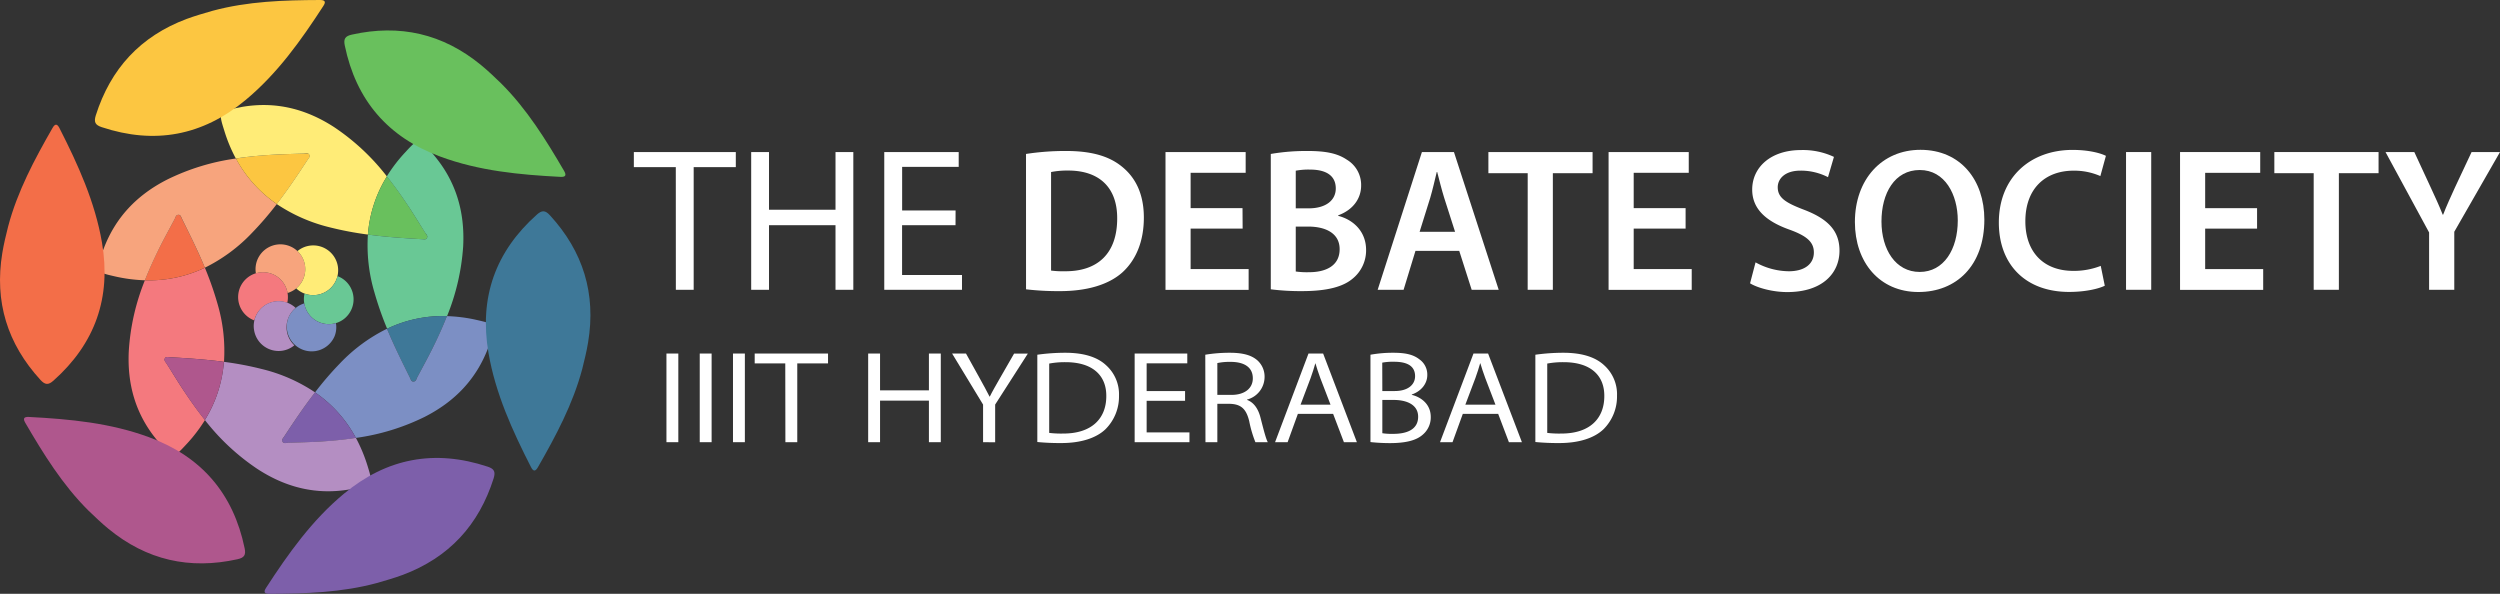<svg xmlns="http://www.w3.org/2000/svg" viewBox="0 0 842 200"><rect x="0" y="0" width="842" height="200" fill="#333333" stroke="none"/><defs><style>.cls-1{fill:#f4797e;}.cls-2{fill:#f36e48;}.cls-3{fill:#f7a47d;}.cls-4{fill:#fcc641;}.cls-5{fill:#ffec77;}.cls-6{fill:#69c05d;}.cls-7{fill:#69c895;}.cls-8{fill:#3e7898;}.cls-9{fill:#7c8fc4;}.cls-10{fill:#7d5faa;}.cls-11{fill:#b48ec2;}.cls-12{fill:#af578d;}.cls-13{fill:#fff;}</style></defs><title>darkmodelogo</title><g id="Layer_2" data-name="Layer 2"><g id="Layer_1-2" data-name="Layer 1"><path class="cls-1" d="M55.52,120.72c-.33.7.31,1.25.65,1.8,2,3.17,3.9,6.36,6,9.46,2.18,3.27,4.45,6.44,6.87,9.48a52.48,52.48,0,0,1-6.2,8.11c-4.47,4.84-4.67,4.89-8.87,0-.34-.4-.67-.81-1-1.22-7.33-8.81-10.2-19-9.58-30.36A75.79,75.79,0,0,1,48.8,94.4,43.44,43.44,0,0,0,69,90.16a109.36,109.36,0,0,1,4.27,12.2,56,56,0,0,1,2.17,19.51c-6-.8-12-1.21-18.08-1.55C56.71,120.28,55.88,120,55.52,120.72Z"/><path class="cls-1" d="M96.85,98.69a8.15,8.15,0,0,1-.11,3.3,8.39,8.39,0,0,0-11.08,5.93,8.38,8.38,0,1,1,11.19-9.23Z"/><path class="cls-2" d="M69,90.16A43.44,43.44,0,0,1,48.8,94.4c1.42-3.61,3-7.17,4.78-10.69,1.66-3.34,3.46-6.6,5.21-9.89.3-.58.46-1.41,1.23-1.47s1,.81,1.27,1.38C64,79.13,66.68,84.57,69,90.16Z"/><path class="cls-3" d="M93.23,68.72a110.42,110.42,0,0,1-8.44,9.8A55.94,55.94,0,0,1,69,90.16c-2.3-5.59-5-11-7.69-16.43-.29-.57-.44-1.45-1.27-1.38s-.93.89-1.23,1.47c-1.75,3.29-3.55,6.55-5.21,9.89-1.74,3.52-3.36,7.08-4.78,10.69a52.12,52.12,0,0,1-10.11-1.31c-6.43-1.46-6.58-1.6-4.41-7.71.17-.49.37-1,.56-1.46,4-10.74,11.36-18.33,21.5-23.47a75.66,75.66,0,0,1,23.12-7.07A43.23,43.23,0,0,0,93.23,68.72Z"/><path class="cls-3" d="M102.26,93.66a8.4,8.4,0,0,1-2.49,3.47,8.77,8.77,0,0,1-2.92,1.56,8.37,8.37,0,0,0-10.67-6.64,8.37,8.37,0,0,1,11.26-9.2,8.17,8.17,0,0,1,2.75,1.72A8.35,8.35,0,0,1,102.26,93.66Z"/><path class="cls-4" d="M103.6,53.84c-3.31,5.07-6.68,10.1-10.37,14.88A43.23,43.23,0,0,1,79.46,53.38c3.84-.59,7.73-1,11.64-1.21,3.72-.24,7.45-.32,11.18-.44.64,0,1.45-.3,1.88.33S104,53.32,103.6,53.84Z"/><path class="cls-5" d="M130.31,59.42A43.35,43.35,0,0,0,123.91,79,110.71,110.71,0,0,1,111.2,76.6a55.67,55.67,0,0,1-18-7.88c3.69-4.78,7.06-9.81,10.37-14.88.35-.52,1-1.09.56-1.78s-1.24-.36-1.88-.33c-3.73.12-7.46.2-11.18.44-3.91.25-7.8.62-11.64,1.21A51.26,51.26,0,0,1,75.54,44c-2-6.3-1.9-6.5,4.46-7.68L81.55,36c11.3-1.93,21.55.67,31.08,6.88A75.54,75.54,0,0,1,130.31,59.42Z"/><path class="cls-5" d="M113.79,89.72a8.57,8.57,0,0,1-.12,3.24,8.39,8.39,0,0,1-6.85,6.34,8.28,8.28,0,0,1-4.24-.42,8.47,8.47,0,0,1-2.81-1.75,8.39,8.39,0,0,0,.42-12.56,8.2,8.2,0,0,1,4-1.81A8.39,8.39,0,0,1,113.79,89.72Z"/><path class="cls-6" d="M143.81,80.14c-.36.76-1.2.45-1.82.42-6.05-.34-12.09-.75-18.08-1.55a43.35,43.35,0,0,1,6.4-19.59c2.44,3,4.71,6.21,6.88,9.47,2.06,3.1,4,6.29,6,9.45C143.5,78.89,144.14,79.45,143.81,80.14Z"/><path class="cls-7" d="M156,82.91a75.79,75.79,0,0,1-5.43,23.56,43.32,43.32,0,0,0-20.18,4.25,110.07,110.07,0,0,1-4.27-12.2A55.79,55.79,0,0,1,123.91,79c6,.8,12,1.21,18.08,1.55.62,0,1.46.34,1.82-.42s-.31-1.25-.66-1.8c-2-3.16-3.9-6.35-6-9.45-2.17-3.26-4.44-6.44-6.88-9.47a52.09,52.09,0,0,1,6.21-8.11c4.47-4.85,4.67-4.9,8.87,0,.34.39.66.8,1,1.21C153.7,61.36,156.57,71.56,156,82.91Z"/><path class="cls-7" d="M116,107.31a8.27,8.27,0,0,1-2.87,1.51,8.39,8.39,0,0,1-10.56-9.94,8.28,8.28,0,0,0,4.24.42A8.39,8.39,0,0,0,113.67,93a8.23,8.23,0,0,1,3.57,2.57A8.38,8.38,0,0,1,116,107.31Z"/><path class="cls-8" d="M150.52,106.47c-1.42,3.62-3,7.17-4.78,10.69-1.65,3.33-3.45,6.6-5.2,9.9-.3.57-.47,1.4-1.23,1.46s-1-.81-1.27-1.37c-2.73-5.41-5.39-10.84-7.7-16.43A43.32,43.32,0,0,1,150.52,106.47Z"/><path class="cls-9" d="M165.05,115.49c-.18.49-.38,1-.56,1.46-4,10.75-11.36,18.33-21.5,23.47a75.44,75.44,0,0,1-23.13,7.07,43.2,43.2,0,0,0-13.76-15.34,108.68,108.68,0,0,1,8.43-9.8,55.84,55.84,0,0,1,15.81-11.63c2.31,5.59,5,11,7.7,16.43.28.56.43,1.44,1.27,1.37s.93-.89,1.23-1.46c1.75-3.3,3.55-6.57,5.2-9.9,1.75-3.52,3.36-7.07,4.78-10.69a52.32,52.32,0,0,1,10.12,1.31C167.07,109.24,167.22,109.39,165.05,115.49Z"/><path class="cls-9" d="M113.14,108.82a8.22,8.22,0,0,1-.44,4.39,8.38,8.38,0,0,1-15.64-6,8.23,8.23,0,0,1,2.5-3.46,8.52,8.52,0,0,1,2.92-1.57,8.37,8.37,0,0,0,10.66,6.64Z"/><path class="cls-10" d="M119.86,147.49c-3.84.59-7.72,1-11.64,1.22-3.72.23-7.45.31-11.17.43-.65,0-1.45.3-1.89-.33s.21-1.25.56-1.79c3.32-5.06,6.69-10.09,10.38-14.87A43.2,43.2,0,0,1,119.86,147.49Z"/><path class="cls-11" d="M119.32,164.59l-1.55.24c-11.29,1.94-21.55-.67-31.07-6.88A75.75,75.75,0,0,1,69,141.46a43.44,43.44,0,0,0,6.41-19.59,106.37,106.37,0,0,1,12.7,2.4,55.63,55.63,0,0,1,18,7.88C102.41,136.93,99,142,95.72,147c-.35.54-1,1.1-.56,1.79s1.24.36,1.89.33c3.72-.12,7.45-.2,11.17-.43,3.92-.25,7.8-.63,11.64-1.22a53.12,53.12,0,0,1,3.93,9.43C125.74,163.21,125.69,163.41,119.32,164.59Z"/><path class="cls-12" d="M75.42,121.87A43.44,43.44,0,0,1,69,141.46c-2.42-3-4.69-6.21-6.87-9.48-2.07-3.1-4-6.29-6-9.46-.34-.55-1-1.1-.65-1.8s1.19-.44,1.82-.4C63.39,120.66,69.43,121.07,75.42,121.87Z"/><path class="cls-11" d="M97.06,107.21a8.37,8.37,0,0,0,2.08,9.09,8.27,8.27,0,0,1-4,1.81,8.37,8.37,0,0,1-9.58-7,8.13,8.13,0,0,1,.12-3.23,8.37,8.37,0,0,1,13.9-4.17A8.23,8.23,0,0,0,97.06,107.21Z"/><path class="cls-4" d="M71.61,3.63C83.47.43,95.6.05,107.78,0c1.64,0,2.08.56,1.13,2-7.52,11.59-15.5,22.81-26.24,31.72q-21.65,18-48.43,9.1c-2.17-.72-2.66-1.7-2-3.89,5-15.8,15.05-26.7,30.61-32.55C65.75,5.32,68.67,4.47,71.61,3.63Z"/><path class="cls-6" d="M168.76,28.07c8.7,8.66,15.1,19,21.23,29.5.82,1.42.55,2.08-1.19,2-13.79-.71-27.5-2-40.58-6.86q-26.4-9.77-32.1-37.39c-.47-2.24.14-3.16,2.38-3.66,16.16-3.6,30.64-.31,43.49,10.23C164.36,23.83,166.56,25.94,168.76,28.07Z"/><path class="cls-12" d="M29.75,171.93c-8.7-8.66-15.09-19-21.22-29.5-.83-1.42-.56-2.08,1.18-2,13.8.71,27.5,2,40.58,6.86q26.4,9.76,32.11,37.39c.46,2.24-.14,3.16-2.38,3.66-16.17,3.6-30.65.31-43.49-10.23C34.15,176.17,32,174.06,29.75,171.93Z"/><path class="cls-2" d="M2.75,76.23C5.9,64.37,11.64,53.66,17.69,43.1c.81-1.42,1.52-1.52,2.31,0C26.28,55.43,32,68,34.35,81.71Q39.09,109.45,18,128.2c-1.71,1.53-2.8,1.46-4.36-.23C2.46,115.77-1.93,101.59.78,85.19,1.28,82.16,2,79.2,2.75,76.23Z"/><path class="cls-8" d="M196.11,124.23c-3.15,11.86-8.89,22.57-14.94,33.13-.81,1.43-1.52,1.53-2.31,0-6.28-12.3-12-24.82-14.35-38.58Q159.77,91,180.84,72.26c1.71-1.52,2.8-1.46,4.36.23,11.2,12.2,15.59,26.38,12.88,42.78C197.58,118.3,196.85,121.26,196.11,124.23Z"/><path class="cls-10" d="M126.9,196.37c-11.85,3.2-24,3.58-36.16,3.63-1.64,0-2.08-.56-1.14-2,7.52-11.59,15.5-22.81,26.24-31.72q21.66-18,48.43-9.1c2.18.72,2.67,1.7,2,3.89-5,15.8-15.05,26.7-30.61,32.55C132.77,194.68,129.84,195.53,126.9,196.37Z"/><path class="cls-13" d="M227.61,56.28H213.48V51.21h34.34v5.07H233.63V97.6h-6Z"/><path class="cls-13" d="M259,51.21V70.64H281.4V51.21h6V97.6h-6V75.84H259V97.6h-6V51.21Z"/><path class="cls-13" d="M321.82,75.85h-18V92.61H324v5H297.82V51.21h25.07v5H303.84V70.89h18Z"/><path class="cls-13" d="M345.56,51.85a87.3,87.3,0,0,1,13.52-1c8.7,0,14.63,1.81,18.9,5.36,4.51,3.67,7.27,9.2,7.27,17.07,0,8.31-2.84,14.46-7.22,18.45-4.66,4.18-12,6.32-21,6.32a93,93,0,0,1-11.46-.61ZM354,91.13a31.36,31.36,0,0,0,4.72.23c11,.06,17.55-6,17.55-17.79.05-10.23-5.85-16.13-16.49-16.13a28.46,28.46,0,0,0-5.78.5Z"/><path class="cls-13" d="M418.52,77H401V90.63h19.54v7h-28V51.21h27v7H401V70.11h17.48Z"/><path class="cls-13" d="M428,51.85a71.05,71.05,0,0,1,12.37-1c6.22,0,10.11.81,13.27,2.95a9.89,9.89,0,0,1,4.79,8.72c0,4.27-2.66,8.16-7.72,10v.18c4.9,1.24,9.39,5.1,9.39,11.49a12.24,12.24,0,0,1-4.44,9.58c-3.31,2.85-8.74,4.28-17.24,4.28A80.68,80.68,0,0,1,428,97.44Zm8.41,18.32h4.34c5.88,0,9.14-2.77,9.14-6.69,0-4.36-3.3-6.36-8.63-6.36a23.1,23.1,0,0,0-4.85.37Zm0,21.27a26.88,26.88,0,0,0,4.48.24c5.42,0,10.3-2,10.3-7.76,0-5.39-4.75-7.6-10.57-7.61h-4.21Z"/><path class="cls-13" d="M476.73,84.49l-4,13.11H464L478.9,51.21h10.79L504.76,97.6h-9.1l-4.19-13.11Zm13.34-6.41-3.66-11.43c-.89-2.87-1.66-6-2.36-8.72h-.15c-.67,2.73-1.38,5.94-2.2,8.7l-3.58,11.45Z"/><path class="cls-13" d="M514.53,58.33H501.29V51.21h35.09v7.12H523V97.6h-8.48Z"/><path class="cls-13" d="M567.71,77H550.23V90.63h19.54v7h-28V51.21h27v7H550.23V70.11h17.48Z"/><path class="cls-13" d="M591.27,88.36a23.53,23.53,0,0,0,11.21,3c5.41,0,8.43-2.54,8.43-6.33,0-3.5-2.35-5.56-8.22-7.69-7.66-2.72-12.55-6.83-12.55-13.48,0-7.6,6.35-13.32,16.41-13.32a24.53,24.53,0,0,1,11.12,2.3l-2,6.83a20.07,20.07,0,0,0-9.27-2.2c-5.38,0-7.66,2.86-7.66,5.59,0,3.55,2.68,5.23,8.87,7.59,8.06,3.08,11.93,7.12,11.93,13.79,0,7.46-5.62,13.93-17.59,13.93-4.9,0-10-1.4-12.53-2.95Z"/><path class="cls-13" d="M668.33,73.94c0,15.53-9.42,24.41-22.2,24.41-13.1,0-21.4-10-21.4-23.59,0-14.24,9-24.3,22.09-24.3C660.35,50.46,668.33,60.68,668.33,73.94Zm-34.65.65c0,9.47,4.78,17,12.88,17S659.38,84,659.38,74.26c0-8.76-4.34-17-12.8-17S633.68,65.06,633.68,74.59Z"/><path class="cls-13" d="M708.89,96.23c-2,1-6.42,2.09-12,2.09-14.72,0-23.68-9.24-23.68-23.36,0-15.25,10.65-24.47,24.83-24.47,5.58,0,9.52,1.13,11.23,2L707.4,59.3a21.9,21.9,0,0,0-9-1.82c-9.46,0-16.26,5.9-16.26,17.06,0,10.22,6,16.69,16.15,16.69a24.68,24.68,0,0,0,9.24-1.68Z"/><path class="cls-13" d="M724.53,51.21V97.6h-8.48V51.21Z"/><path class="cls-13" d="M760.18,77H742.7V90.63h19.54v7h-28V51.21h27v7H742.7V70.11h17.48Z"/><path class="cls-13" d="M779.25,58.33H766V51.21H801.1v7.12H787.73V97.6h-8.48Z"/><path class="cls-13" d="M818.12,97.6V78.29L803.44,51.21h9.7l5.52,11.91c1.58,3.41,2.78,6,4.05,9.19h.14c1.14-3,2.47-5.82,4-9.21l5.58-11.89H842L826.6,78.06V97.6Z"/><path class="cls-13" d="M228.46,119.07v29.86h-4V119.07Z"/><path class="cls-13" d="M239.67,119.07v29.86h-4V119.07Z"/><path class="cls-13" d="M250.87,119.07v29.86h-4V119.07Z"/><path class="cls-13" d="M264.48,122.39h-10.3v-3.32h24.7v3.32H268.52v26.54h-4Z"/><path class="cls-13" d="M296.4,119.07v12.4h16.46v-12.4h4v29.86h-4v-14H296.4v14h-4V119.07Z"/><path class="cls-13" d="M331.1,148.93V136.26l-10.43-17.19h4.68l4.71,8.5c1.27,2.33,2.22,4,3.22,6h.09c.9-1.85,2-3.7,3.27-5.95l4.9-8.52h4.63l-11,17.16v12.7Z"/><path class="cls-13" d="M349.37,119.47a68.74,68.74,0,0,1,9.42-.66c6.32,0,10.86,1.48,13.79,4.25a13.12,13.12,0,0,1,4.3,10.21,15.55,15.55,0,0,1-4.54,11.28c-3.12,3-8.31,4.67-14.88,4.67a77.56,77.56,0,0,1-8.09-.35Zm4,26.33a33.25,33.25,0,0,0,4.74.22c9.76,0,14.49-5.21,14.49-12.59.06-6.89-4.49-11.45-13.74-11.45a28.53,28.53,0,0,0-5.49.47Z"/><path class="cls-13" d="M399.13,135H386.19v10.64h14.42v3.3H382.15V119.07h17.73v3.3H386.19v9.33h12.94Z"/><path class="cls-13" d="M405.94,119.47a49.92,49.92,0,0,1,8.25-.66c4.48,0,7.33.83,9.3,2.56a7.36,7.36,0,0,1,2.42,5.63,7.92,7.92,0,0,1-5.91,7.58v.11c2.31.84,3.75,3,4.5,5.83,1.08,4.2,1.82,7.16,2.49,8.41h-4.17a39,39,0,0,1-2.08-7.07c-1-4.09-2.69-5.69-6.38-5.85H410v12.92h-4ZM410,133h4.77c4.42,0,7.18-2.2,7.18-5.57,0-4-3.27-5.55-7.46-5.55a20.06,20.06,0,0,0-4.49.4Z"/><path class="cls-13" d="M437.12,139.4l-3.45,9.53h-4.23l11.26-29.86h4.93L457,148.93h-4.37L449,139.4Zm11-3.11-3.43-8.92c-.71-1.9-1.18-3.45-1.65-5H443c-.45,1.58-.93,3.16-1.57,4.92l-3.4,9Z"/><path class="cls-13" d="M461.57,119.47a42.68,42.68,0,0,1,7.73-.66c4.26,0,6.79.68,8.73,2.2a6.25,6.25,0,0,1,2.68,5.34c0,2.83-2,5.41-5.21,6.51V133c2.64.6,6.38,2.8,6.38,7.45a7.62,7.62,0,0,1-2.7,5.95c-2.17,1.94-5.73,2.84-11.11,2.84a61,61,0,0,1-6.5-.35Zm4,12.23h4.19c4.45,0,6.84-2.15,6.84-5,0-3.7-3.07-4.86-7.06-4.86a19.21,19.21,0,0,0-4,.3Zm0,14.21a21.12,21.12,0,0,0,3.75.21c4.17,0,8.31-1.26,8.31-5.77,0-4-3.74-5.65-8.28-5.65h-3.78Z"/><path class="cls-13" d="M492.67,139.4l-3.46,9.53H485l11.27-29.86h4.92l11.39,29.86h-4.38l-3.61-9.53Zm11-3.11-3.42-8.92c-.72-1.9-1.19-3.45-1.66-5h-.08c-.46,1.58-.93,3.16-1.58,4.92l-3.4,9Z"/><path class="cls-13" d="M517.11,119.47a68.74,68.74,0,0,1,9.42-.66c6.32,0,10.85,1.48,13.79,4.25a13.11,13.11,0,0,1,4.29,10.21,15.54,15.54,0,0,1-4.53,11.28c-3.12,3-8.31,4.67-14.88,4.67a77.56,77.56,0,0,1-8.09-.35Zm4,26.33a33.25,33.25,0,0,0,4.74.22c9.76,0,14.48-5.21,14.48-12.59.07-6.89-4.48-11.45-13.73-11.45a28.44,28.44,0,0,0-5.49.47Z"/></g></g></svg>